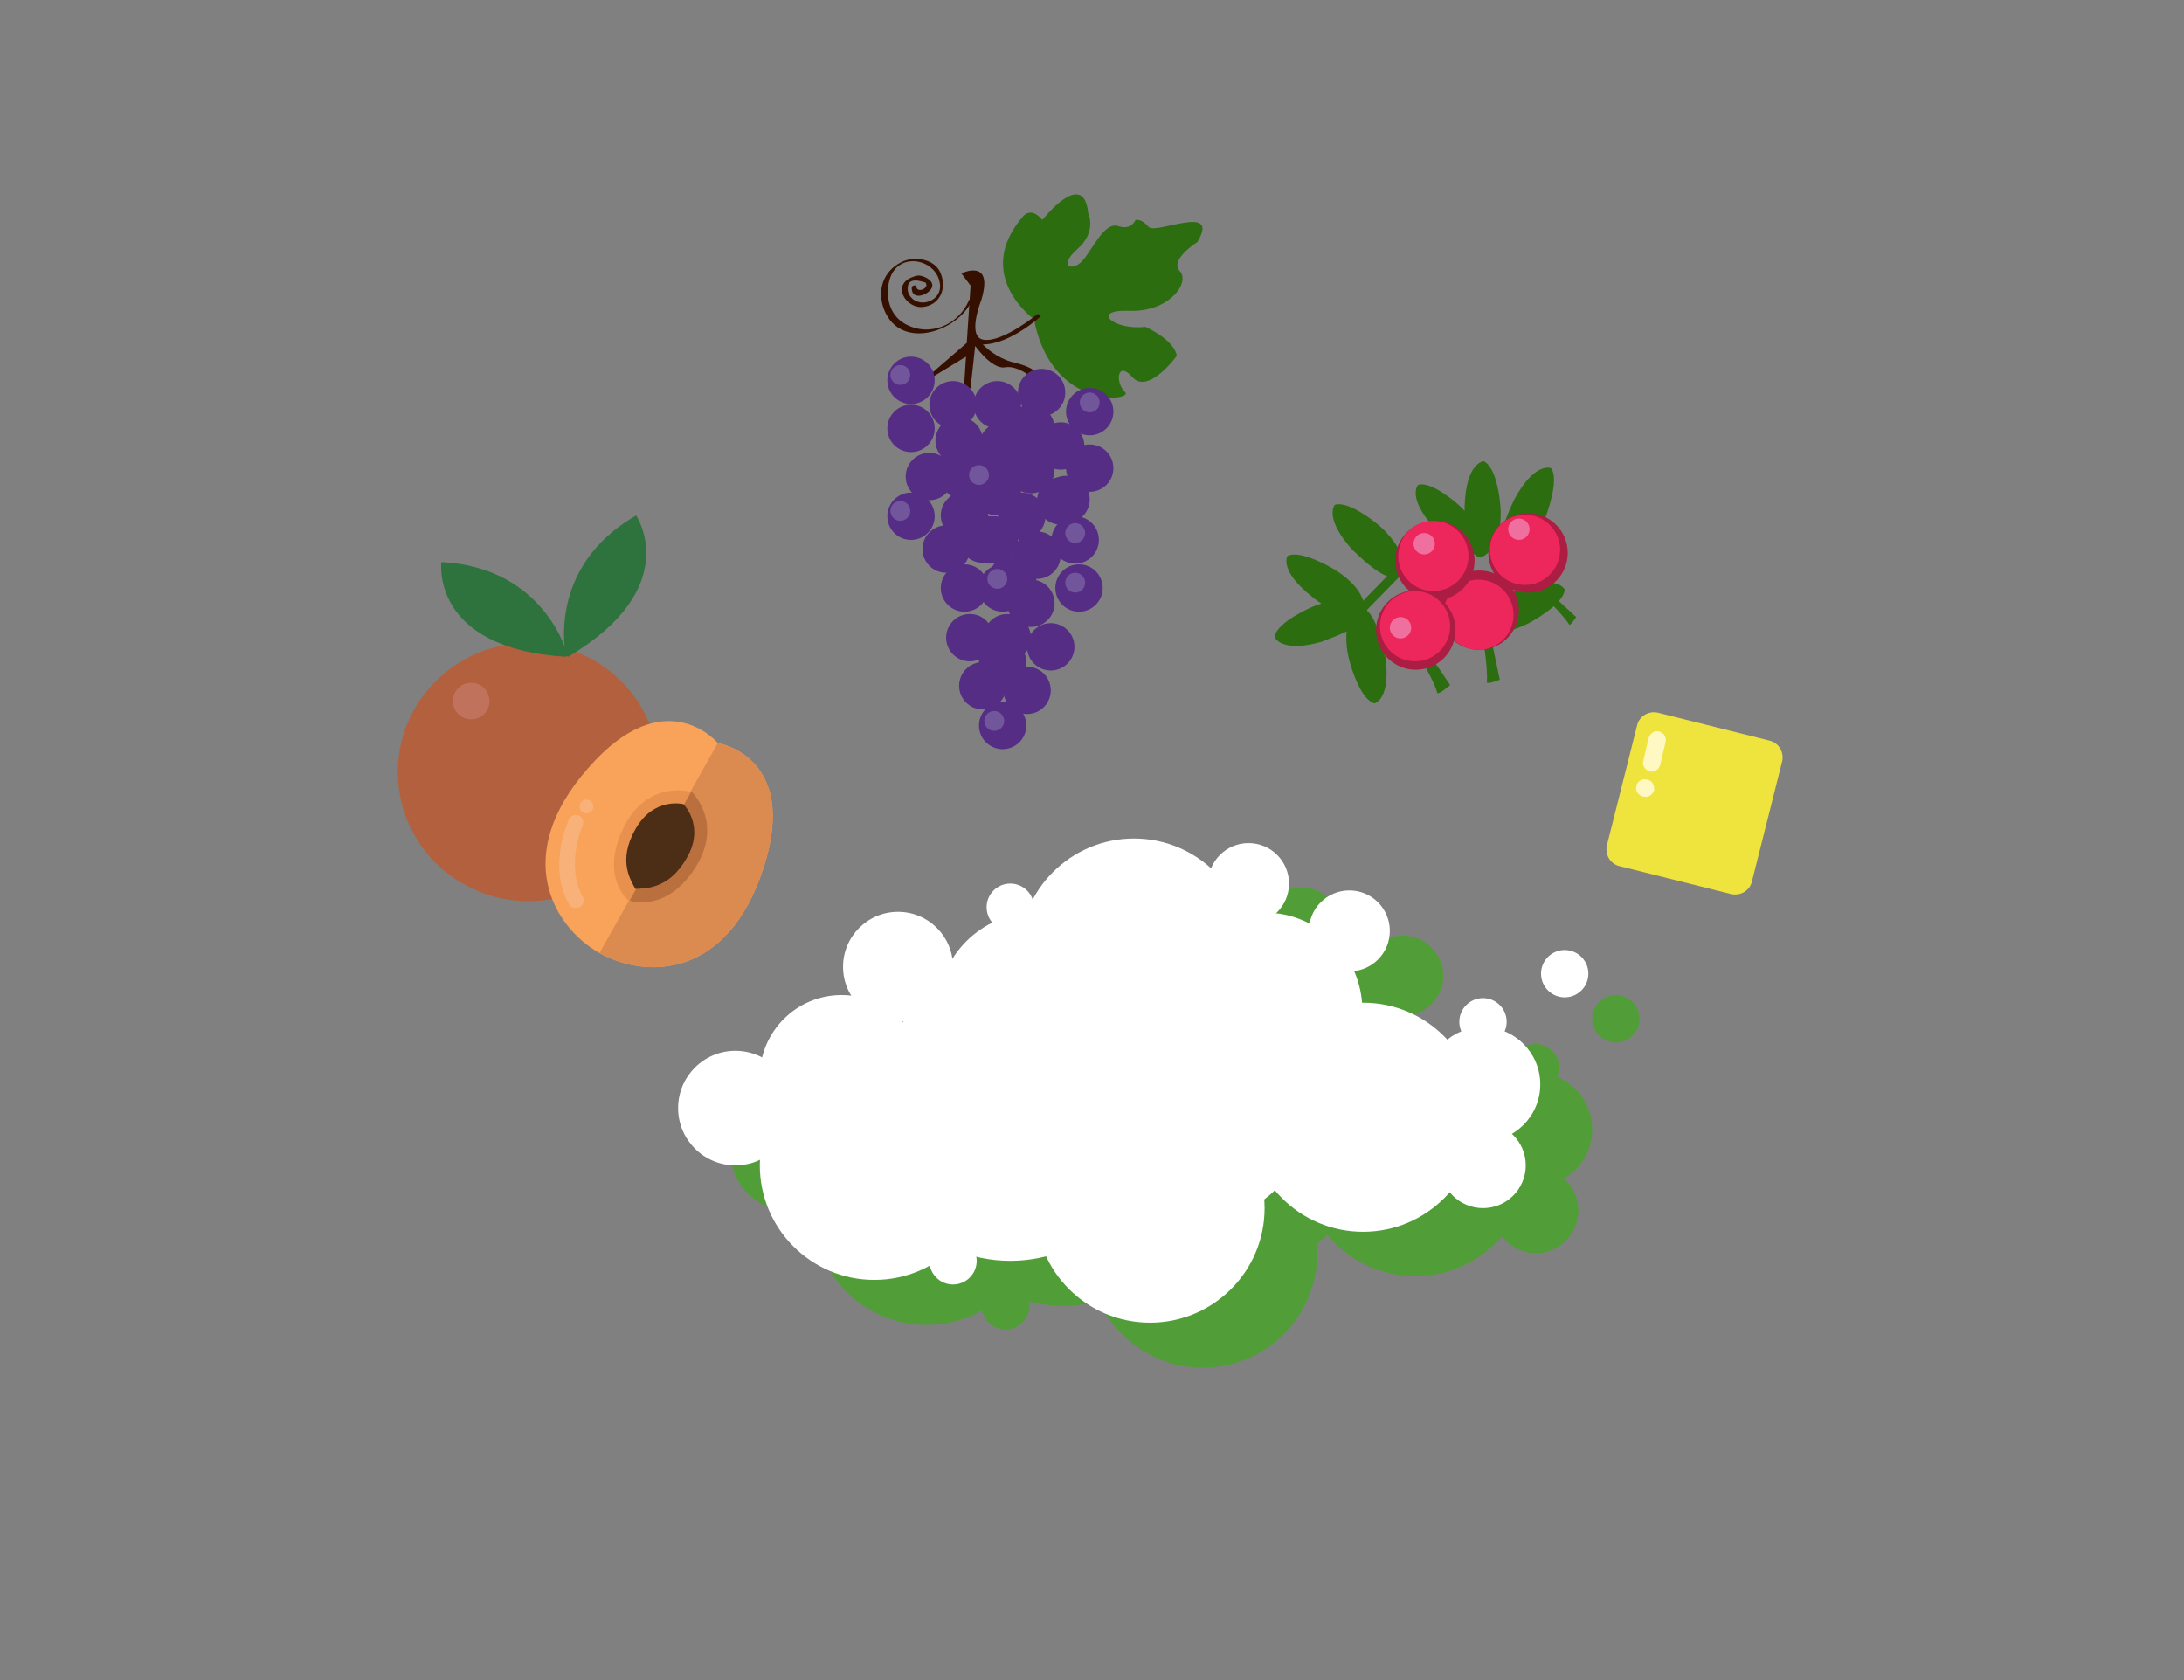 <svg xmlns="http://www.w3.org/2000/svg" viewBox="0 0 286 220"><rect x="0" y="0" width="286" height="220" fill="#808080" stroke="none"/><style>.st0{fill:#519E38;} .st1{fill:#FFFFFF;} .st2{fill:#B2603D;} .st3{fill:#2E723D;} .st4{fill:#F9A25A;} .st5{fill:#DB8B4F;} .st6{fill:#C1725D;} .st7{fill:#F9B17A;} .st8{fill:#BA703E;} .st9{fill:#E8904D;} .st10{fill:#4C2D15;} .st11{fill:#EFE43D;} .st12{fill:#FFF8C2;} .st13{fill-rule:evenodd;clip-rule:evenodd;fill:#351000;} .st14{fill-rule:evenodd;clip-rule:evenodd;fill:#2C6D0F;} .st15{fill:#552D84;} .st16{fill:#72569B;} .st17{fill:#2C6D0F;} .st18{fill:#AB1D43;} .st19{fill:#ED265C;} .st20{fill:#EF709E;}</style><g id="tvorog_1_"><circle class="st0" cx="211.6" cy="133.4" r="3.1"/><path class="st0" d="M208.5 147.9c0-3.1-1.9-5.8-4.6-6.9.2-.4.3-.8.3-1.2 0-1.7-1.4-3.1-3.1-3.1-1.7 0-3.1 1.4-3.1 3.1 0 .4.1.9.3 1.2-.7.3-1.3.7-1.9 1.1-2.7-3-6.7-4.9-11-4.9h-.1c-.1-1.5-.5-2.9-1-4.2 2.6-.3 4.7-2.5 4.7-5.2 0-2.9-2.4-5.3-5.3-5.3-2.6 0-4.7 1.9-5.2 4.3-1.4-.7-2.9-1.2-4.5-1.4 1-1 1.7-2.3 1.7-3.9 0-2.9-2.4-5.3-5.3-5.3-2.2 0-4.1 1.4-4.9 3.3-2.7-2.4-6.2-3.9-10.1-3.9-5.7 0-10.7 3.2-13.2 7.9-.4-1.2-1.6-2-2.9-2-1.7 0-3.1 1.4-3.1 3.1 0 .8.3 1.5.8 2-2.2 1.1-4 2.7-5.3 4.8-.5-3.5-3.5-6.1-7.1-6.1-4 0-7.2 3.2-7.2 7.2 0 1.4.4 2.7 1.1 3.8-.4-.1-.9-.1-1.4-.1-5 0-9.3 3.5-10.4 8.2-1-.6-2.2-.9-3.5-.9-4.1 0-7.5 3.4-7.5 7.5s3.4 7.5 7.5 7.5c1.2 0 2.3-.3 3.2-.7v.7c0 8.3 6.7 15 15 15 2.6 0 5.1-.7 7.2-1.9.3 1.4 1.5 2.5 3.1 2.5 1.7 0 3.1-1.4 3.1-3.1 0-.2 0-.4-.1-.6 1.4.4 2.9.6 4.5.6s3.2-.2 4.7-.6c2.4 5.1 7.6 8.7 13.6 8.7 8.3 0 15-6.7 15-15 0-.4 0-.8-.1-1.2.5-.4.9-.7 1.4-1.2 2.8 3.3 6.9 5.4 11.5 5.4s8.6-2 11.4-5.2c1 1.3 2.6 2.2 4.4 2.2 3.1 0 5.6-2.5 5.6-5.6 0-1.7-.7-3.1-1.9-4.2 2.2-1.2 3.7-3.6 3.7-6.4zm-83.5-8l-.1-.1h.3c-.2 0-.2 0-.2.1z"/><circle class="st1" cx="110.2" cy="141" r="10.7"/><circle class="st1" cx="117.6" cy="126.6" r="7.2"/><circle class="st1" cx="163.5" cy="115.7" r="5.3"/><circle class="st1" cx="176.7" cy="121.9" r="5.3"/><circle class="st1" cx="194.2" cy="133.8" r="3.1"/><circle class="st1" cx="204.9" cy="127.5" r="3.1"/><circle class="st1" cx="124.8" cy="165.1" r="3.1"/><circle class="st1" cx="194.2" cy="152.6" r="5.6"/><circle class="st1" cx="132.3" cy="118.8" r="3.1"/><circle class="st1" cx="96.3" cy="145.1" r="7.5"/><circle class="st1" cx="194.2" cy="142" r="7.5"/><circle class="st1" cx="135.6" cy="132.3" r="12.8"/><circle class="st1" cx="165.6" cy="132.3" r="12.8"/><circle class="st1" cx="148.5" cy="124.8" r="15"/><circle class="st1" cx="156.5" cy="145.1" r="15"/><circle class="st1" cx="150.6" cy="158.2" r="15"/><circle class="st1" cx="132.3" cy="146.3" r="18.8"/><circle class="st1" cx="114.5" cy="152.6" r="15"/><circle class="st1" cx="178.5" cy="146.3" r="15"/></g><g id="kuraga"><ellipse class="st2" cx="69.2" cy="101.1" rx="17.1" ry="16.9"/><path class="st3" d="M74.3 85.7s-2.9-11.4-16.5-12.1c0 0-1.5 11.3 16.3 12.4"/><path class="st3" d="M74.1 85.8s-2.6-11.5 9.2-18.3c0 0 6.4 9.4-8.9 18.5"/><path class="st4" d="M100 113.6c4.7-14.6-6-16.3-6-16.3s-6.9-8.3-17 3.3c-10.1 11.5-4.5 20.8 1.5 24.2 6.1 3.4 16.8 3.4 21.5-11.2z"/><path class="st5" d="M100 113.6c4.7-14.6-6-16.3-6-16.3l-15.5 27.5c6.1 3.4 16.8 3.4 21.5-11.2z"/><circle class="st6" cx="61.7" cy="91.8" r="2.4"/><path class="st7" d="M75.4 118.9c-.4 0-.7-.2-.9-.5-2.8-5-.1-10.8 0-11.1.2-.5.8-.7 1.3-.5.5.2.7.8.5 1.3 0 .1-2.3 5.1 0 9.3.3.5.1 1.1-.4 1.4-.2.1-.4.1-.5.1zM77.7 105.6c0 .5-.4.9-.9.9s-.9-.4-.9-.9.4-.9.9-.9.9.4.9.9z"/><path class="st8" d="M90.5 103.6s4.4 4.1.5 10.1c-3.9 6-8.6 4.2-8.6 4.2l8.1-14.3z"/><path class="st9" d="M90.5 103.7s-5.8-1.7-8.9 4.8c-3.1 6.5.8 9.5.8 9.5l8.1-14.3z"/><path class="st10" d="M89.5 105.3s-3.9-1-6.3 3.3c-2.4 4.2-.5 6.8 0 7.8 1.1-.1 4.3.2 6.7-4 2.5-4.2-.4-7.1-.4-7.1z"/></g><g id="maslo"><path class="st11" d="M229.4 115.5c-.3 1.1-1.4 1.8-2.6 1.6l-14.8-3.7c-1.1-.3-1.8-1.4-1.6-2.6l4-15.9c.3-1.1 1.4-1.8 2.6-1.6l14.8 3.7c1.1.3 1.8 1.4 1.6 2.6l-4 15.9z"/><path class="st12" d="M217.4 100.2c-.2.6-.8 1-1.4.8-.6-.2-1-.8-.8-1.4l.7-3c.2-.6.8-1 1.4-.8.6.2 1 .8.8 1.4l-.7 3zM216.6 103.5c-.2.6-.8 1-1.4.8h-.1c-.6-.2-1-.8-.8-1.4.1-.6.8-1 1.4-.8h.1c.6.2.9.8.8 1.4z"/></g><g id="isum"><path class="st13" d="M126.9 39.3c-1.4 3.3-5.2 4.9-8.4 3.1-2.1-1.2-2.6-3.7-2-5.8 1.1-3.8 6.3-2.7 6.6.7.2 2.4-3.4 3.3-4.2.9-.2-1.4.5-1.8 2.3-1.2.6.8-1.3 1.5-1.2.4 0-.1-.6 0-.6.2-.1 1.7 1.8 1.2 2.5.3.7-1-.7-1.7-1.4-1.8-.4-.1-1.1.2-1.5.4-2.1 1.3-.1 3.9 1.8 3.7 2.3-.2 3.3-2.5 2.3-4.6-.8-1.7-3.4-2.1-5-1.3-2.5 1.2-3.3 3.8-2.3 6.3 2.2 5.4 9.7 2.8 11.5-1.3.2-.2-.4-.1-.4 0z"/><path class="st14" d="M135.4 41.8s-8.1-5.8-1.4-13.5c0 0 1-1.3 2.5.5 0 0 5.4-6.9 6-.9 0 0 1.2 2.4-1.4 4.7-2.6 2.3-.7 3 .6 1.6 1.3-1.4 2.9-5.2 4.7-4.6 1.8.6 2.3-.8 2.3-.8s.8-.2 1.7.9c.9 1.1 9.5-3.2 6.4 2 0 0-3.7 2.3-2.3 3.8 1.4 1.5-1.4 5.4-6.6 5.2-5.2-.2-2.1 2.6 2.1 2.1 0 0 3.8 1.7 4.1 3.8 0 0-3.7 5.1-5.8 2.8-2-2.3-2.3.7-1 1.9 1.4 1.2-9.6 2.6-11.9-9.5"/><path class="st13" d="M121.4 49.4l5.2-4.5.5-7.5-1.2-1.6s4.3-2.1 2.6 3.5c0 0-2 5 .4 5.2 2.5.3 7-3.4 7-3.4l.2.1.2.2s-4 3.7-7.6 3.7c0 0 1.6 1.8 4.2 2.4 2.5.6 2.9 1.4 2.9 1.4l-.6.6s-1.9-1.7-3.6-1.4c-1.7.3-3.9-2.8-3.9-2.8l-.6 5.5-.9.5.3-4.6-4.6 2.8-.5-.1z"/><circle class="st15" cx="119.3" cy="49.8" r="3.1"/><circle class="st15" cx="124.8" cy="53" r="3.1"/><circle class="st15" cx="130.6" cy="53" r="3.1"/><circle class="st15" cx="136.4" cy="51.4" r="3.1"/><circle class="st15" cx="119.3" cy="56.1" r="3.1"/><circle class="st15" cx="125.6" cy="57.7" r="3.1"/><circle class="st15" cx="131.3" cy="58.4" r="3.1"/><circle class="st15" cx="121.7" cy="62.4" r="3.1"/><circle class="st15" cx="131.3" cy="95" r="3.1"/><circle class="st15" cx="128.7" cy="89.8" r="3.1"/><circle class="st15" cx="134.5" cy="90.4" r="3.1"/><circle class="st15" cx="137.6" cy="84.7" r="3.1"/><circle class="st15" cx="127" cy="83.5" r="3.1"/><circle class="st15" cx="131.9" cy="83.5" r="3.1"/><circle class="st15" cx="135" cy="79" r="3.1"/><circle class="st15" cx="123.9" cy="71.9" r="3.1"/><circle class="st15" cx="131.3" cy="77" r="3.1"/><circle class="st15" cx="141.3" cy="77" r="3.1"/><circle class="st15" cx="135.8" cy="72.7" r="3.1"/><circle class="st15" cx="129.5" cy="70.7" r="3.1"/><circle class="st15" cx="119.3" cy="67.6" r="3.1"/><circle class="st15" cx="126.3" cy="67.5" r="3.1"/><circle class="st15" cx="133.8" cy="67.6" r="3.1"/><circle class="st15" cx="130.6" cy="64.4" r="3.1"/><circle class="st15" cx="128.7" cy="70.6" r="3.1"/><circle class="st15" cx="132.6" cy="75.8" r="3.1"/><circle class="st15" cx="126.3" cy="77" r="3.1"/><circle class="st15" cx="131.3" cy="86.7" r="3.1"/><circle class="st15" cx="130.2" cy="70.7" r="3.1"/><circle class="st15" cx="126.3" cy="62.4" r="3.1"/><circle class="st15" cx="130.6" cy="60.9" r="3.1"/><circle class="st15" cx="138.9" cy="58.4" r="3.1"/><circle class="st15" cx="135" cy="61.5" r="3.1"/><circle class="st15" cx="138.9" cy="65.6" r="3.1"/><circle class="st15" cx="139.6" cy="65.4" r="3.1"/><circle class="st15" cx="142.7" cy="61.3" r="3.1"/><circle class="st15" cx="140.8" cy="70.7" r="3.1"/><circle class="st15" cx="135" cy="56.1" r="3.1"/><circle class="st15" cx="142.7" cy="53.9" r="3.1"/><circle class="st16" cx="117.9" cy="49.1" r="1.3"/><circle class="st16" cx="117.9" cy="66.9" r="1.3"/><circle class="st16" cx="130.2" cy="94.4" r="1.3"/><circle class="st16" cx="140.8" cy="76.3" r="1.3"/><circle class="st16" cx="140.8" cy="69.8" r="1.3"/><circle class="st16" cx="142.7" cy="52.7" r="1.3"/><circle class="st16" cx="128.2" cy="62.2" r="1.3"/><circle class="st16" cx="130.6" cy="75.8" r="1.3"/></g><g id="klukva"><path class="st17" d="M197.2 72.5s3 .6 5.2-4.8c0 0 1.9-4.9.7-6.4 0 0-2.1-.9-4.8 4.1 0 .1-3.1 5.9-1.1 7.1zM193.2 81.8s1.8 2.4 7-.2c0 0 4.6-2.4 4.7-4.4 0 0-1-2.1-6.3 0 .1 0-6.1 2.3-5.4 4.6z"/><path class="st14" d="M186.1 84.1l3.8 5.6s-1.6 1.4-1.7 1c-.5-1.9-3.1-6-3.1-6l1-.6zM195 82.4l1.4 6.6s-1.7.7-1.7.3c.2-2-.7-6.8-.7-6.8l1-.1zM202.5 77.2l3.9 3.6s-.8 1.2-.9 1c-.8-1.3-3.6-4-3.6-4l.6-.6z"/><path class="st17" d="M178 79.6s-2.7 1.3-1.3 6.9c0 0 1.3 5.1 3.3 5.6 0 0 2.2-.5 1.4-6.2-.1 0-1.1-6.5-3.4-6.3z"/><path class="st17" d="M179 79.8s-1.6-2.5-7-.4c0 0-4.8 2-5.1 4 0 0 .8 2.2 6.3.6-.1-.1 6.3-1.9 5.8-4.2z"/><path class="st17" d="M178.6 80.5s1.1-2.8-3.8-5.9c0 0-4.4-2.7-6.2-1.8 0 0-1.2 1.9 3.3 5.4-.1 0 5.1 4 6.7 2.3zM183.5 75.4s1.5-2.6-2.8-6.5c0 0-3.9-3.4-5.9-2.8 0 0-1.5 1.7 2.3 5.9.1 0 4.6 4.9 6.4 3.4zM193.9 73s2.9-.8 2.6-6.5c0 0-.3-5.2-2.2-6.1 0 0-2.3.1-2.5 5.8 0-.1-.3 6.5 2.1 6.8z"/><path class="st17" d="M193.6 72.3s1.5-2.4-2.5-6.1c0 0-3.6-3.3-5.4-2.7 0 0-1.5 1.6 2.1 5.6 0-.1 4.1 4.5 5.8 3.2z"/><path class="st14" d="M177.748 79.444l4.818-4.94.86.838-4.82 4.94z"/><g><circle class="st18" cx="193.7" cy="79.9" r="5.2"/><circle class="st19" cx="193.6" cy="80.5" r="4.6"/><circle class="st19" cx="193.6" cy="83.1" r="1.6"/></g><circle class="st18" cx="187.9" cy="73.4" r="5.2"/><circle class="st19" cx="187.7" cy="72.8" r="4.6"/><g><circle class="st18" cx="185.4" cy="82.5" r="5.2"/><circle class="st19" cx="185.3" cy="82" r="4.6"/><circle class="st19" cx="184.1" cy="79.7" r="1.6"/></g><circle class="st18" cx="200.1" cy="72.4" r="5.2"/><circle class="st19" cx="199.7" cy="72" r="4.6"/><circle class="st19" cx="197.5" cy="70.6" r="1.6"/><circle class="st20" cx="186.5" cy="71.2" r="1.4"/><circle class="st20" cx="183.4" cy="82.2" r="1.4"/><circle class="st20" cx="198.9" cy="69.3" r="1.4"/></g></svg>